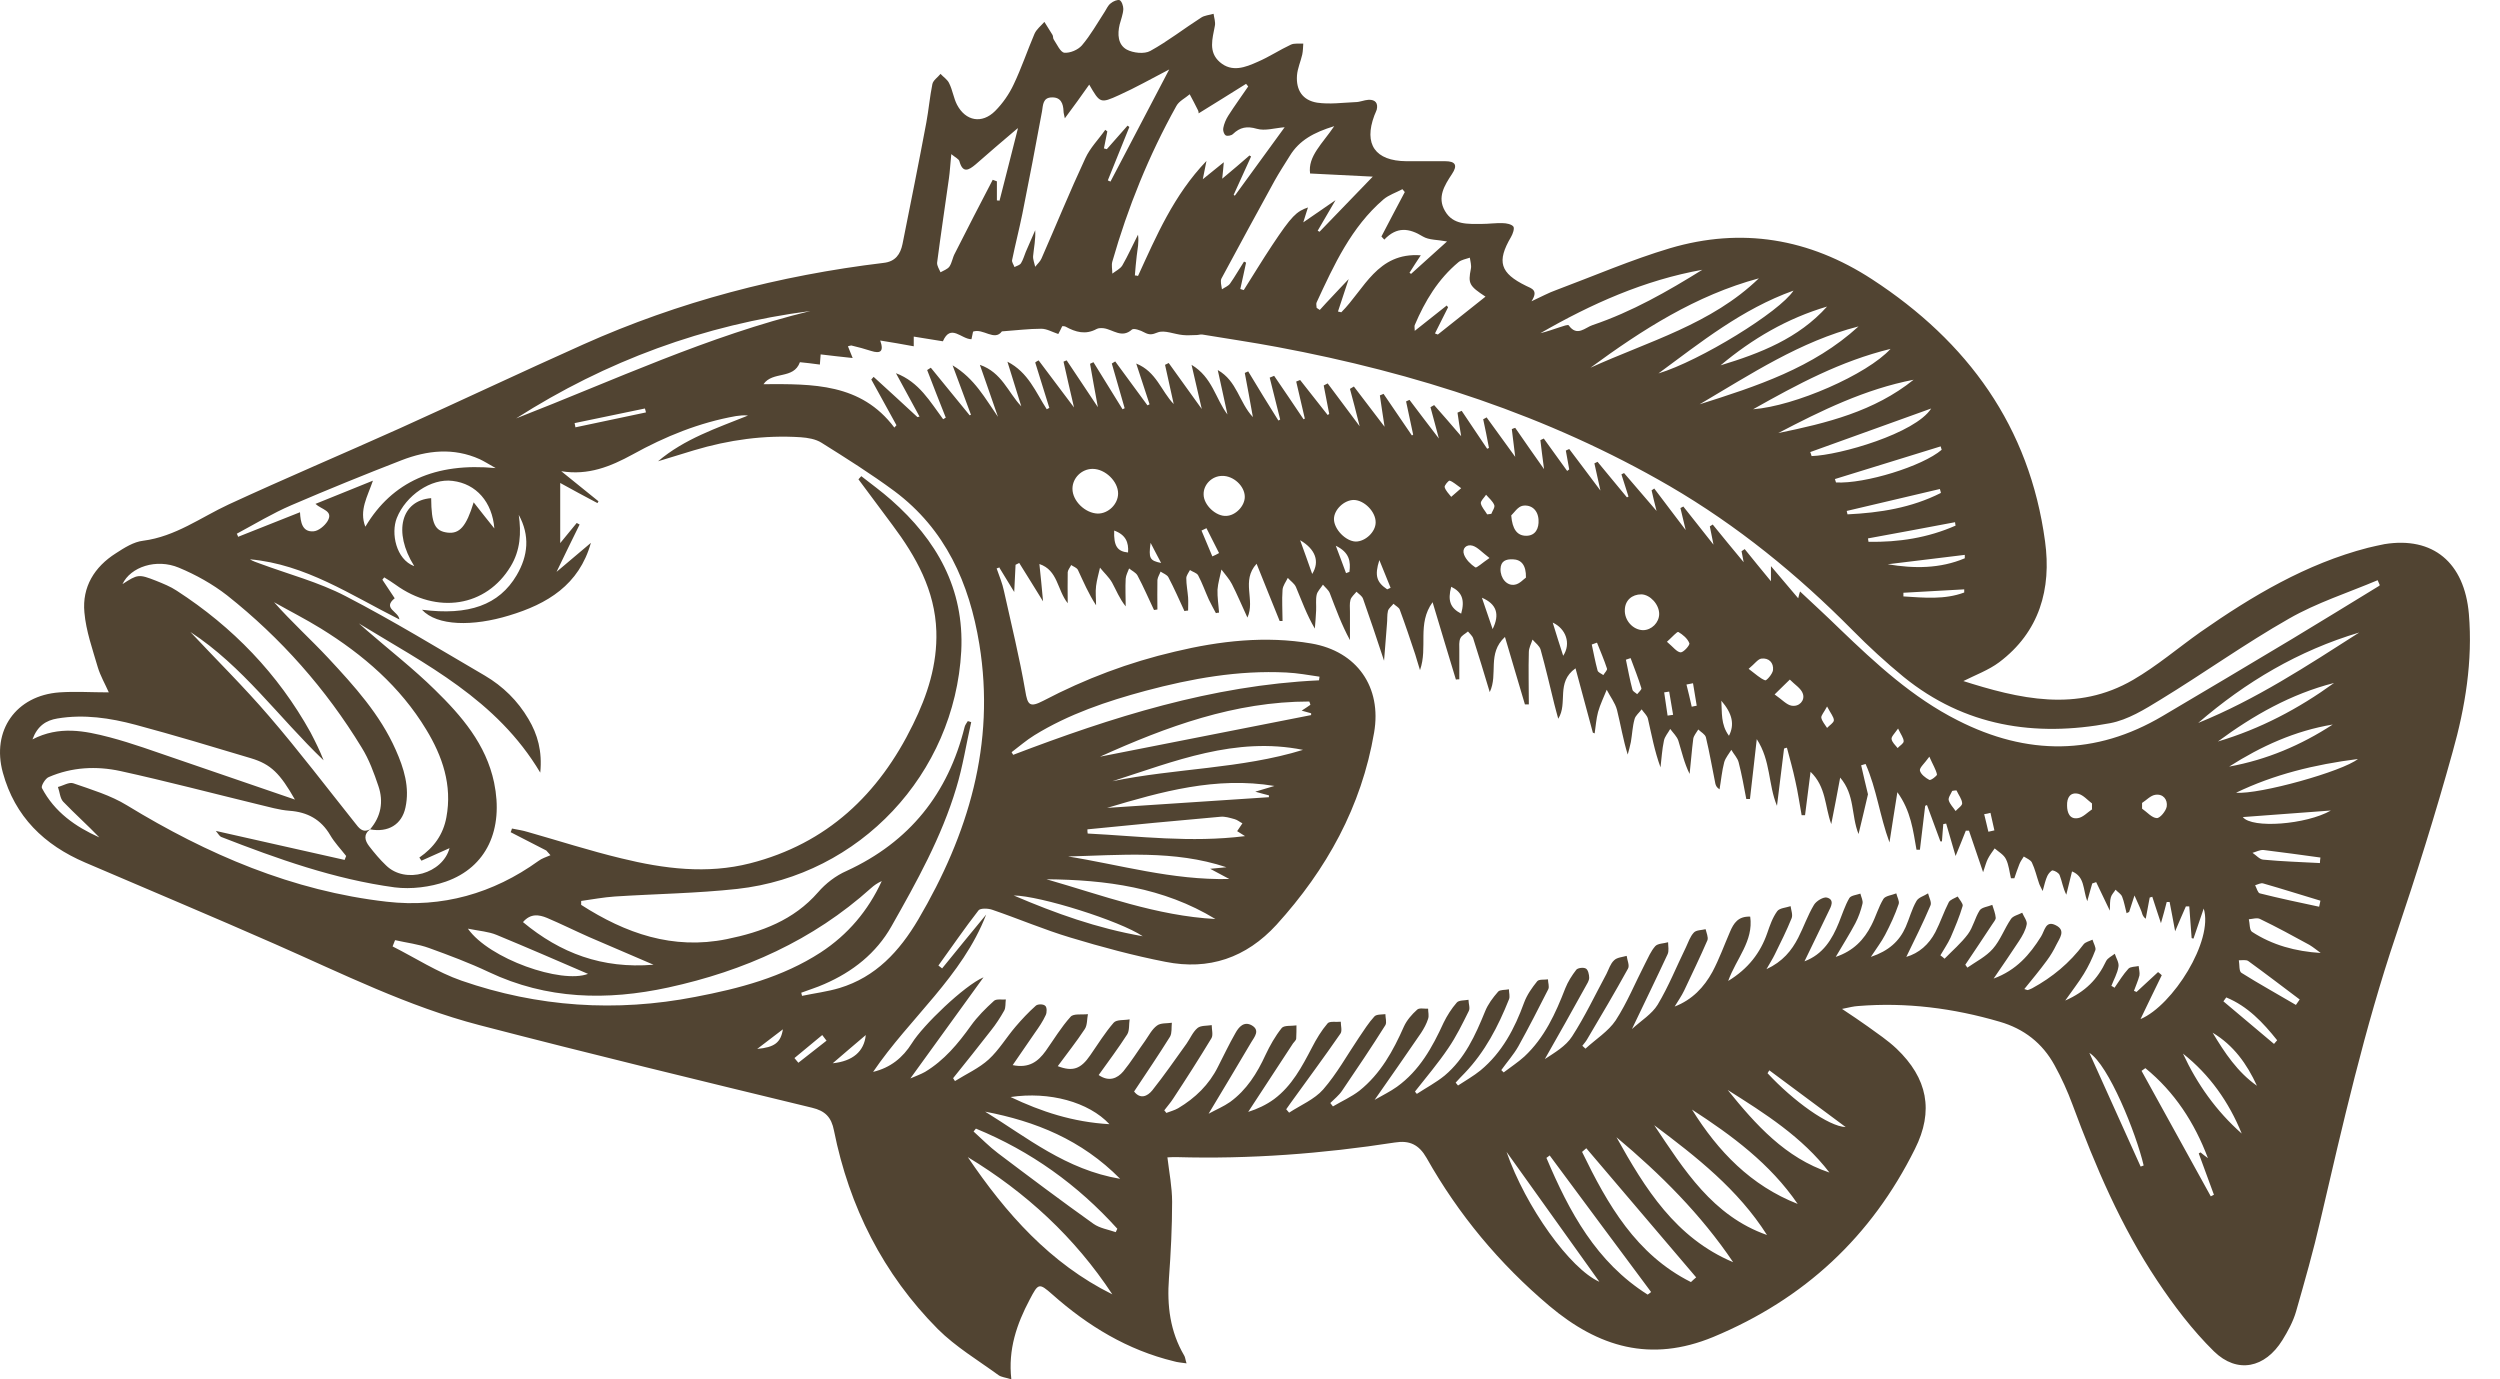 <svg width="58" height="32" viewBox="0 0 58 32" fill="none" xmlns="http://www.w3.org/2000/svg">
<path d="M45.497 15.784C46.86 16.221 48.187 16.53 49.489 15.772C50.043 15.45 50.53 15.032 51.053 14.662C52.252 13.825 53.505 13.079 54.935 12.709C55.063 12.679 55.191 12.649 55.319 12.624C56.444 12.442 57.175 13.049 57.278 14.243C57.37 15.335 57.193 16.409 56.901 17.445C56.505 18.877 56.061 20.29 55.587 21.697C54.856 23.862 54.351 26.087 53.834 28.307C53.67 29.022 53.469 29.726 53.268 30.429C53.201 30.66 53.079 30.884 52.952 31.09C52.55 31.739 51.905 31.879 51.363 31.351C50.864 30.86 50.432 30.29 50.049 29.714C49.203 28.446 48.613 27.058 48.084 25.632C47.968 25.317 47.828 25.008 47.664 24.711C47.384 24.201 46.958 23.868 46.392 23.704C45.315 23.389 44.226 23.249 43.106 23.34C43.008 23.346 42.911 23.37 42.735 23.407C42.978 23.57 43.155 23.686 43.331 23.813C43.556 23.977 43.794 24.134 44 24.329C44.718 25.014 44.871 25.772 44.426 26.657C43.416 28.689 41.864 30.138 39.747 31.018C38.293 31.618 37.082 31.254 35.944 30.296C34.788 29.32 33.838 28.179 33.096 26.863C32.919 26.554 32.7 26.451 32.36 26.506C30.68 26.766 28.994 26.894 27.297 26.845C27.23 26.845 27.169 26.845 27.084 26.851C27.126 27.203 27.193 27.543 27.193 27.882C27.193 28.471 27.163 29.065 27.12 29.653C27.072 30.29 27.145 30.89 27.473 31.448C27.497 31.485 27.497 31.533 27.528 31.63C27.4 31.612 27.315 31.606 27.236 31.582C26.159 31.321 25.24 30.763 24.419 30.035C24.102 29.756 24.09 29.768 23.889 30.15C23.591 30.714 23.384 31.303 23.463 32C23.329 31.957 23.232 31.951 23.165 31.903C22.69 31.557 22.173 31.248 21.759 30.836C20.488 29.556 19.703 27.997 19.349 26.233C19.289 25.917 19.143 25.772 18.838 25.699C16.264 25.075 13.684 24.45 11.122 23.783C9.467 23.352 7.94 22.588 6.382 21.903C4.922 21.26 3.443 20.641 1.976 20.011C1.027 19.604 0.346 18.949 0.066 17.925C-0.202 16.948 0.37 16.136 1.38 16.063C1.751 16.038 2.123 16.063 2.524 16.063C2.439 15.869 2.329 15.681 2.269 15.481C2.147 15.062 1.995 14.638 1.958 14.207C1.903 13.619 2.189 13.152 2.688 12.836C2.883 12.709 3.102 12.57 3.321 12.545C4.07 12.448 4.654 12.006 5.305 11.703C6.619 11.096 7.952 10.532 9.273 9.938C10.697 9.295 12.108 8.628 13.532 7.991C15.753 6.997 18.084 6.39 20.5 6.099C20.773 6.069 20.889 5.899 20.938 5.662C21.126 4.722 21.315 3.782 21.491 2.842C21.546 2.545 21.571 2.248 21.631 1.951C21.65 1.86 21.759 1.793 21.82 1.714C21.887 1.787 21.984 1.848 22.021 1.933C22.1 2.09 22.124 2.278 22.203 2.43C22.404 2.812 22.782 2.879 23.086 2.576C23.262 2.4 23.414 2.181 23.518 1.957C23.7 1.575 23.834 1.175 23.999 0.787C24.047 0.677 24.151 0.599 24.23 0.508C24.291 0.611 24.358 0.708 24.419 0.811C24.437 0.841 24.424 0.89 24.449 0.92C24.522 1.029 24.601 1.211 24.692 1.223C24.826 1.235 25.009 1.157 25.1 1.053C25.301 0.817 25.453 0.544 25.623 0.283C25.672 0.21 25.702 0.126 25.769 0.077C25.824 0.029 25.928 -0.014 25.976 0.004C26.025 0.029 26.061 0.138 26.061 0.21C26.055 0.332 26.007 0.447 25.976 0.568C25.922 0.793 25.934 1.035 26.14 1.15C26.287 1.229 26.548 1.26 26.688 1.181C27.096 0.956 27.467 0.665 27.863 0.411C27.942 0.356 28.057 0.35 28.155 0.32C28.167 0.411 28.203 0.514 28.185 0.599C28.13 0.896 28.027 1.205 28.301 1.442C28.581 1.684 28.891 1.563 29.177 1.435C29.445 1.32 29.688 1.157 29.95 1.035C30.029 0.999 30.139 1.017 30.236 1.011C30.23 1.096 30.23 1.181 30.212 1.266C30.175 1.429 30.102 1.587 30.09 1.751C30.066 2.09 30.218 2.327 30.558 2.382C30.85 2.424 31.149 2.382 31.447 2.369C31.55 2.369 31.648 2.321 31.751 2.315C31.909 2.309 31.976 2.394 31.94 2.545C31.927 2.588 31.903 2.63 31.885 2.679C31.635 3.346 31.903 3.734 32.627 3.74C32.932 3.74 33.23 3.74 33.528 3.74C33.771 3.74 33.82 3.837 33.686 4.037C33.51 4.304 33.339 4.577 33.522 4.892C33.711 5.226 34.057 5.195 34.38 5.195C34.538 5.195 34.702 5.171 34.861 5.177C34.946 5.177 35.067 5.201 35.11 5.256C35.141 5.299 35.098 5.426 35.055 5.499C34.721 6.069 34.8 6.336 35.408 6.633C35.53 6.693 35.7 6.73 35.53 6.99C35.767 6.881 35.931 6.79 36.102 6.73C36.978 6.402 37.848 6.026 38.743 5.759C40.404 5.268 41.974 5.529 43.434 6.481C45.656 7.93 47.086 9.901 47.445 12.558C47.597 13.661 47.317 14.662 46.38 15.365C46.136 15.547 45.838 15.656 45.522 15.814L45.497 15.784ZM8.585 19.241C8.427 19.362 8.463 19.501 8.567 19.635C8.688 19.792 8.816 19.944 8.956 20.077C9.406 20.52 10.271 20.265 10.429 19.677C10.228 19.768 10.003 19.865 9.778 19.968L9.729 19.895C10.064 19.665 10.283 19.362 10.356 18.962C10.496 18.216 10.264 17.543 9.887 16.924C9.285 15.929 8.427 15.19 7.447 14.583C7.094 14.365 6.723 14.177 6.358 13.971C6.765 14.431 7.21 14.832 7.617 15.268C8.22 15.917 8.816 16.572 9.181 17.397C9.37 17.822 9.51 18.264 9.406 18.737C9.321 19.131 9.005 19.319 8.585 19.241C8.841 18.943 8.901 18.598 8.78 18.24C8.676 17.931 8.561 17.615 8.39 17.342C7.563 15.984 6.516 14.801 5.269 13.813C4.934 13.552 4.544 13.334 4.149 13.17C3.626 12.952 3.029 13.152 2.841 13.552C3.194 13.322 3.218 13.316 3.619 13.473C3.784 13.54 3.954 13.607 4.1 13.704C5.402 14.547 6.449 15.632 7.204 16.991C7.264 17.1 7.313 17.209 7.368 17.318C7.417 17.421 7.465 17.53 7.508 17.64C6.467 16.645 5.634 15.456 4.417 14.662C5.031 15.317 5.664 15.941 6.242 16.615C6.936 17.421 7.575 18.264 8.238 19.095C8.323 19.204 8.408 19.331 8.579 19.241H8.585ZM23.171 13.17C23.171 13.17 23.134 13.182 23.122 13.188C23.183 13.364 23.256 13.534 23.293 13.716C23.463 14.486 23.652 15.25 23.786 16.026C23.84 16.36 23.889 16.421 24.206 16.257C25.179 15.747 26.195 15.365 27.26 15.117C28.301 14.868 29.36 14.747 30.424 14.929C31.483 15.111 32.061 15.941 31.879 16.997C31.587 18.713 30.777 20.174 29.615 21.454C28.909 22.224 28.045 22.515 27.041 22.315C26.299 22.17 25.556 21.97 24.832 21.751C24.224 21.569 23.627 21.314 23.025 21.108C22.928 21.072 22.745 21.066 22.702 21.12C22.38 21.533 22.082 21.97 21.771 22.4C21.802 22.424 21.826 22.442 21.857 22.467C22.197 22.048 22.538 21.63 22.879 21.218C22.325 22.655 21.108 23.613 20.256 24.868C20.658 24.771 20.944 24.541 21.157 24.201C21.406 23.795 22.368 22.867 22.818 22.673C22.264 23.437 21.711 24.207 21.12 25.02C21.26 24.959 21.364 24.923 21.461 24.868C21.905 24.601 22.228 24.213 22.526 23.795C22.678 23.583 22.867 23.395 23.061 23.219C23.116 23.17 23.244 23.195 23.335 23.188C23.323 23.273 23.335 23.376 23.299 23.443C23.207 23.607 23.104 23.765 22.988 23.91C22.702 24.28 22.404 24.65 22.112 25.014C22.124 25.038 22.143 25.056 22.155 25.081C22.416 24.917 22.715 24.783 22.94 24.577C23.177 24.359 23.348 24.068 23.561 23.819C23.706 23.649 23.859 23.486 24.029 23.334C24.072 23.291 24.206 23.291 24.248 23.334C24.291 23.364 24.291 23.492 24.26 23.552C24.193 23.698 24.102 23.831 24.011 23.959C23.846 24.201 23.676 24.444 23.494 24.711C23.877 24.789 24.084 24.626 24.26 24.383C24.449 24.116 24.619 23.831 24.838 23.589C24.905 23.51 25.1 23.546 25.24 23.528C25.216 23.643 25.228 23.783 25.167 23.874C24.972 24.171 24.753 24.444 24.54 24.735C24.887 24.868 25.076 24.802 25.295 24.48C25.471 24.226 25.636 23.959 25.836 23.728C25.903 23.649 26.08 23.674 26.207 23.649C26.189 23.765 26.207 23.904 26.153 23.995C25.946 24.316 25.715 24.626 25.489 24.941C25.727 25.105 25.922 25.02 26.061 24.856C26.244 24.632 26.396 24.383 26.567 24.147C26.652 24.025 26.725 23.88 26.84 23.795C26.925 23.728 27.072 23.746 27.187 23.728C27.175 23.837 27.193 23.965 27.145 24.05C26.877 24.48 26.597 24.892 26.311 25.323C26.457 25.511 26.621 25.432 26.731 25.299C27.011 24.947 27.266 24.577 27.528 24.213C27.613 24.092 27.674 23.94 27.784 23.849C27.857 23.789 27.997 23.801 28.112 23.783C28.112 23.886 28.149 24.013 28.106 24.086C27.82 24.559 27.522 25.026 27.218 25.487C27.157 25.584 27.078 25.669 27.011 25.76C27.029 25.778 27.041 25.796 27.059 25.82C27.151 25.784 27.248 25.76 27.333 25.711C27.729 25.475 28.051 25.165 28.258 24.747C28.392 24.486 28.514 24.226 28.66 23.971C28.739 23.825 28.861 23.686 29.043 23.789C29.238 23.904 29.104 24.056 29.031 24.177C28.709 24.723 28.386 25.262 28.039 25.839C28.216 25.742 28.392 25.669 28.538 25.566C28.922 25.287 29.165 24.899 29.36 24.474C29.463 24.256 29.585 24.038 29.737 23.849C29.792 23.783 29.962 23.807 30.078 23.789C30.078 23.892 30.078 23.995 30.072 24.092C30.072 24.134 30.023 24.171 29.998 24.207C29.652 24.735 29.305 25.262 28.958 25.796C29.171 25.729 29.378 25.632 29.56 25.499C29.974 25.19 30.205 24.747 30.437 24.304C30.54 24.104 30.656 23.91 30.802 23.74C30.85 23.686 31.003 23.716 31.106 23.704C31.106 23.795 31.142 23.916 31.1 23.977C30.723 24.523 30.327 25.056 29.938 25.596C29.907 25.645 29.871 25.687 29.84 25.735C29.865 25.76 29.883 25.79 29.907 25.814C30.175 25.639 30.497 25.505 30.698 25.275C31.015 24.911 31.252 24.48 31.526 24.074C31.642 23.904 31.751 23.728 31.885 23.583C31.934 23.528 32.055 23.54 32.141 23.528C32.141 23.613 32.177 23.722 32.141 23.783C31.818 24.298 31.477 24.802 31.136 25.305C31.063 25.414 30.954 25.499 30.863 25.59C30.881 25.614 30.905 25.645 30.924 25.669C31.13 25.547 31.349 25.451 31.538 25.305C32.031 24.911 32.323 24.377 32.572 23.813C32.639 23.668 32.755 23.534 32.877 23.425C32.925 23.376 33.041 23.407 33.132 23.401C33.132 23.48 33.157 23.564 33.132 23.637C33.096 23.752 33.035 23.862 32.968 23.965C32.621 24.474 32.268 24.977 31.891 25.517C32.08 25.408 32.256 25.323 32.408 25.214C32.932 24.838 33.23 24.298 33.491 23.728C33.571 23.564 33.674 23.401 33.796 23.261C33.844 23.201 33.978 23.213 34.069 23.195C34.069 23.285 34.112 23.389 34.076 23.455C33.929 23.752 33.783 24.05 33.601 24.316C33.364 24.668 33.09 24.99 32.828 25.323C32.84 25.341 32.852 25.36 32.871 25.378C33.084 25.238 33.315 25.117 33.516 24.953C33.984 24.559 34.228 24.019 34.453 23.467C34.52 23.298 34.635 23.146 34.757 23.006C34.8 22.958 34.921 22.97 35.007 22.952C35.007 23.031 35.037 23.122 35.007 23.188C34.757 23.813 34.453 24.401 33.984 24.892C33.911 24.965 33.838 25.044 33.771 25.117L33.826 25.184C34.002 25.068 34.185 24.965 34.349 24.832C34.848 24.419 35.141 23.862 35.359 23.261C35.426 23.079 35.542 22.916 35.664 22.764C35.706 22.715 35.828 22.734 35.913 22.721C35.913 22.8 35.95 22.891 35.919 22.952C35.694 23.395 35.469 23.837 35.226 24.274C35.116 24.468 34.964 24.638 34.83 24.826C34.848 24.844 34.867 24.862 34.885 24.88C35.043 24.759 35.22 24.644 35.366 24.511C35.834 24.074 36.09 23.51 36.315 22.928C36.376 22.776 36.467 22.631 36.571 22.497C36.607 22.455 36.741 22.436 36.796 22.473C36.844 22.503 36.869 22.612 36.869 22.685C36.869 22.752 36.82 22.825 36.783 22.891C36.473 23.455 36.157 24.013 35.84 24.571C36.059 24.426 36.327 24.274 36.473 24.044C36.771 23.583 37.009 23.079 37.27 22.594C37.325 22.485 37.361 22.358 37.447 22.279C37.514 22.212 37.635 22.206 37.739 22.176C37.751 22.279 37.812 22.4 37.769 22.473C37.465 23.025 37.149 23.558 36.826 24.104C36.796 24.159 36.753 24.207 36.71 24.262C36.735 24.286 36.759 24.304 36.783 24.329C37.021 24.11 37.313 23.928 37.483 23.674C37.751 23.261 37.94 22.794 38.165 22.358C38.238 22.218 38.299 22.067 38.402 21.951C38.463 21.885 38.597 21.891 38.7 21.86C38.7 21.951 38.725 22.061 38.688 22.139C38.426 22.703 38.153 23.261 37.861 23.874C38.08 23.674 38.323 23.528 38.457 23.31C38.712 22.885 38.895 22.424 39.114 21.976C39.169 21.86 39.211 21.727 39.297 21.636C39.351 21.575 39.479 21.581 39.57 21.557C39.589 21.642 39.637 21.745 39.613 21.812C39.443 22.206 39.254 22.594 39.072 22.982C39.011 23.11 38.925 23.231 38.852 23.352C39.26 23.195 39.534 22.903 39.729 22.546C39.887 22.248 40.002 21.927 40.136 21.618C40.221 21.418 40.325 21.254 40.605 21.266C40.684 21.836 40.282 22.236 40.094 22.758C40.562 22.473 40.842 22.103 41 21.648C41.061 21.472 41.122 21.29 41.232 21.139C41.286 21.066 41.432 21.06 41.542 21.023C41.554 21.114 41.597 21.224 41.566 21.302C41.451 21.587 41.311 21.866 41.177 22.139C41.128 22.242 41.067 22.333 40.982 22.485C41.359 22.309 41.566 22.054 41.718 21.757C41.846 21.509 41.938 21.236 42.084 20.993C42.138 20.902 42.303 20.805 42.382 20.823C42.57 20.872 42.479 21.036 42.424 21.145C42.242 21.527 42.053 21.909 41.864 22.303C42.297 22.139 42.504 21.794 42.662 21.405C42.741 21.212 42.802 21.011 42.905 20.835C42.942 20.775 43.069 20.763 43.161 20.732C43.179 20.811 43.228 20.896 43.209 20.969C43.173 21.12 43.118 21.278 43.045 21.418C42.911 21.672 42.759 21.909 42.589 22.2C43.002 22.061 43.246 21.8 43.416 21.466C43.52 21.266 43.581 21.042 43.696 20.854C43.745 20.781 43.891 20.769 43.994 20.726C44.013 20.811 44.073 20.908 44.049 20.975C43.964 21.224 43.854 21.46 43.733 21.691C43.648 21.854 43.538 21.994 43.404 22.2C43.818 22.061 44.067 21.836 44.213 21.503C44.299 21.308 44.353 21.09 44.463 20.902C44.512 20.817 44.639 20.787 44.731 20.726C44.755 20.823 44.822 20.939 44.785 21.011C44.615 21.412 44.42 21.8 44.226 22.2C44.518 22.115 44.749 21.915 44.901 21.624C45.017 21.399 45.096 21.157 45.211 20.933C45.242 20.872 45.345 20.841 45.418 20.799C45.461 20.872 45.546 20.963 45.534 21.017C45.461 21.266 45.357 21.509 45.254 21.751C45.187 21.897 45.096 22.024 45.017 22.164C45.047 22.188 45.084 22.212 45.114 22.242C45.297 22.054 45.503 21.878 45.656 21.672C45.777 21.509 45.82 21.29 45.929 21.12C45.978 21.048 46.118 21.036 46.221 20.993C46.252 21.096 46.294 21.193 46.301 21.296C46.301 21.339 46.252 21.393 46.221 21.442C46.015 21.757 45.802 22.073 45.595 22.382C45.613 22.406 45.625 22.424 45.643 22.449C45.844 22.309 46.075 22.194 46.234 22.012C46.41 21.812 46.501 21.545 46.654 21.321C46.702 21.248 46.824 21.224 46.915 21.175C46.952 21.266 47.037 21.369 47.019 21.448C46.994 21.581 46.921 21.709 46.842 21.83C46.66 22.109 46.471 22.382 46.252 22.703C46.781 22.509 47.092 22.145 47.353 21.727C47.438 21.593 47.457 21.345 47.694 21.466C47.938 21.587 47.779 21.769 47.706 21.921C47.645 22.048 47.572 22.17 47.487 22.285C47.323 22.509 47.146 22.721 46.964 22.946C47.007 22.958 47.025 22.97 47.043 22.97C47.08 22.958 47.11 22.946 47.146 22.928C47.615 22.673 48.017 22.339 48.339 21.909C48.382 21.854 48.473 21.836 48.546 21.8C48.57 21.885 48.631 21.982 48.613 22.042C48.54 22.236 48.449 22.424 48.345 22.594C48.224 22.794 48.078 22.976 47.913 23.213C48.382 23.006 48.662 22.721 48.862 22.297C48.899 22.224 48.996 22.182 49.063 22.127C49.094 22.23 49.167 22.333 49.148 22.43C49.124 22.582 49.039 22.728 48.984 22.873C49.008 22.885 49.033 22.897 49.057 22.916C49.161 22.764 49.258 22.606 49.38 22.473C49.428 22.424 49.538 22.43 49.617 22.412C49.623 22.485 49.647 22.564 49.635 22.631C49.605 22.752 49.55 22.867 49.508 22.988L49.568 23.013C49.733 22.861 49.903 22.703 50.067 22.552C50.098 22.576 50.128 22.6 50.153 22.625C49.988 22.964 49.824 23.298 49.66 23.643C50.408 23.328 51.357 21.824 51.126 21.078C51.041 21.333 50.962 21.557 50.889 21.775C50.877 21.775 50.858 21.769 50.846 21.763C50.828 21.521 50.81 21.272 50.791 21.029C50.767 21.029 50.743 21.029 50.712 21.029C50.633 21.212 50.554 21.387 50.463 21.606C50.414 21.345 50.378 21.139 50.335 20.926C50.311 20.926 50.292 20.926 50.268 20.926C50.225 21.09 50.183 21.254 50.134 21.418C50.061 21.205 50 21.005 49.933 20.805C49.915 20.811 49.891 20.817 49.873 20.823C49.842 20.987 49.812 21.151 49.781 21.315C49.702 21.254 49.702 21.199 49.684 21.151C49.635 21.023 49.574 20.902 49.52 20.775C49.477 20.902 49.441 21.023 49.398 21.151C49.398 21.163 49.374 21.163 49.337 21.187C49.301 21.054 49.282 20.926 49.234 20.805C49.209 20.738 49.13 20.696 49.081 20.641C49.045 20.702 48.99 20.751 48.972 20.817C48.948 20.896 48.954 20.981 48.948 21.127C48.82 20.86 48.729 20.666 48.631 20.465C48.601 20.478 48.57 20.484 48.54 20.496C48.503 20.617 48.473 20.738 48.424 20.908C48.321 20.629 48.37 20.338 48.071 20.217C48.023 20.411 47.98 20.587 47.938 20.757C47.858 20.599 47.84 20.447 47.785 20.308C47.767 20.253 47.682 20.205 47.621 20.193C47.591 20.193 47.524 20.265 47.499 20.32C47.457 20.411 47.432 20.514 47.39 20.672C47.341 20.569 47.317 20.532 47.305 20.49C47.25 20.332 47.213 20.162 47.14 20.011C47.11 19.95 47.019 19.914 46.952 19.871C46.915 19.932 46.873 19.986 46.848 20.053C46.806 20.156 46.769 20.271 46.733 20.375C46.708 20.375 46.678 20.375 46.654 20.375C46.617 20.223 46.605 20.065 46.538 19.932C46.489 19.829 46.367 19.762 46.276 19.683C46.221 19.762 46.161 19.841 46.118 19.926C46.081 19.999 46.057 20.09 46.008 20.235C45.881 19.865 45.783 19.568 45.68 19.271C45.656 19.271 45.631 19.271 45.607 19.271C45.534 19.453 45.461 19.641 45.37 19.859C45.291 19.58 45.217 19.344 45.151 19.107C45.126 19.107 45.108 19.119 45.084 19.119C45.071 19.253 45.065 19.386 45.053 19.52H45.017C44.913 19.241 44.81 18.956 44.706 18.677C44.694 18.683 44.676 18.689 44.664 18.695C44.621 19.034 44.585 19.374 44.542 19.714C44.518 19.714 44.487 19.714 44.463 19.714C44.384 19.271 44.335 18.816 44.019 18.379C43.952 18.81 43.891 19.174 43.836 19.544C43.611 18.937 43.538 18.301 43.282 17.724C43.246 17.737 43.215 17.743 43.179 17.755C43.234 17.985 43.282 18.216 43.337 18.428C43.27 18.713 43.203 19.004 43.118 19.35C42.942 18.907 43.039 18.446 42.692 18.04C42.619 18.434 42.558 18.755 42.485 19.119C42.333 18.701 42.37 18.258 42.005 17.906C41.956 18.276 41.919 18.598 41.877 18.913C41.852 18.913 41.822 18.913 41.798 18.913C41.749 18.646 41.712 18.379 41.652 18.119C41.597 17.858 41.524 17.603 41.457 17.348C41.432 17.348 41.408 17.361 41.39 17.367C41.335 17.809 41.28 18.252 41.226 18.695C41.019 18.198 41.086 17.652 40.757 17.148C40.702 17.658 40.648 18.094 40.599 18.537C40.568 18.537 40.544 18.537 40.514 18.537C40.459 18.252 40.41 17.967 40.337 17.688C40.313 17.585 40.221 17.494 40.167 17.397C40.112 17.488 40.033 17.579 40.002 17.682C39.948 17.888 39.929 18.107 39.893 18.313C39.82 18.264 39.808 18.222 39.796 18.179C39.723 17.822 39.662 17.458 39.577 17.106C39.558 17.033 39.461 16.985 39.4 16.924C39.358 16.997 39.297 17.063 39.284 17.136C39.248 17.409 39.23 17.682 39.199 17.955C39.072 17.7 39.017 17.439 38.938 17.185C38.907 17.088 38.816 17.003 38.749 16.912C38.7 17.003 38.621 17.088 38.603 17.185C38.56 17.385 38.548 17.597 38.524 17.803C38.384 17.421 38.317 17.045 38.232 16.675C38.214 16.596 38.134 16.53 38.086 16.457C38.031 16.536 37.94 16.602 37.921 16.687C37.873 16.857 37.867 17.039 37.836 17.215C37.818 17.312 37.788 17.409 37.763 17.506C37.654 17.154 37.599 16.809 37.514 16.469C37.471 16.305 37.355 16.16 37.276 16.002C37.209 16.172 37.124 16.342 37.075 16.518C37.033 16.675 37.021 16.845 36.996 17.015L36.954 16.997C36.826 16.524 36.698 16.045 36.552 15.505C36.09 15.832 36.382 16.311 36.151 16.675C36.114 16.536 36.084 16.433 36.059 16.33C35.956 15.911 35.858 15.487 35.743 15.074C35.718 14.983 35.621 14.917 35.554 14.838C35.524 14.935 35.469 15.032 35.469 15.129C35.457 15.529 35.469 15.935 35.469 16.342H35.378C35.226 15.838 35.08 15.329 34.915 14.777C34.495 15.165 34.763 15.638 34.562 16.057C34.428 15.614 34.307 15.208 34.179 14.813C34.161 14.753 34.1 14.704 34.057 14.65C33.996 14.704 33.911 14.741 33.881 14.807C33.844 14.886 33.856 14.989 33.856 15.086C33.856 15.311 33.856 15.535 33.856 15.76C33.832 15.76 33.802 15.76 33.777 15.766C33.601 15.184 33.425 14.607 33.236 13.971C32.871 14.474 33.132 15.014 32.944 15.547C32.889 15.377 32.865 15.28 32.834 15.184C32.719 14.838 32.603 14.492 32.475 14.146C32.457 14.092 32.378 14.056 32.329 14.007C32.286 14.062 32.22 14.11 32.201 14.171C32.177 14.268 32.189 14.377 32.177 14.48C32.159 14.741 32.134 15.002 32.11 15.329C31.934 14.795 31.782 14.341 31.623 13.892C31.599 13.825 31.526 13.783 31.471 13.728C31.422 13.789 31.349 13.849 31.331 13.916C31.307 14.001 31.319 14.104 31.319 14.195C31.319 14.413 31.319 14.632 31.319 14.85C31.124 14.492 30.99 14.122 30.85 13.758C30.82 13.686 30.747 13.631 30.692 13.564C30.643 13.643 30.564 13.716 30.546 13.801C30.522 13.916 30.54 14.043 30.534 14.165C30.528 14.304 30.516 14.444 30.504 14.583C30.315 14.262 30.199 13.934 30.066 13.619C30.029 13.534 29.938 13.479 29.877 13.407C29.834 13.498 29.761 13.588 29.755 13.686C29.737 13.928 29.755 14.165 29.755 14.407H29.688C29.518 13.983 29.341 13.552 29.153 13.079C28.788 13.479 29.128 13.916 28.94 14.328C28.806 14.037 28.702 13.789 28.581 13.552C28.52 13.431 28.422 13.328 28.337 13.213C28.307 13.37 28.258 13.522 28.246 13.68C28.24 13.855 28.27 14.031 28.282 14.213C28.258 14.213 28.234 14.219 28.209 14.225C28.155 14.122 28.094 14.013 28.045 13.91C27.96 13.722 27.893 13.528 27.796 13.346C27.765 13.291 27.668 13.267 27.607 13.225C27.577 13.285 27.522 13.352 27.522 13.413C27.522 13.564 27.552 13.71 27.564 13.861C27.571 13.964 27.564 14.062 27.564 14.165C27.534 14.165 27.51 14.171 27.479 14.177C27.358 13.916 27.242 13.649 27.108 13.395C27.078 13.334 26.986 13.303 26.925 13.261C26.901 13.328 26.859 13.388 26.852 13.455C26.846 13.686 26.852 13.91 26.852 14.14C26.828 14.14 26.798 14.152 26.773 14.152C26.646 13.886 26.53 13.613 26.39 13.352C26.354 13.285 26.262 13.243 26.195 13.188C26.165 13.267 26.122 13.346 26.116 13.425C26.104 13.637 26.116 13.855 26.116 14.068C25.97 13.886 25.897 13.692 25.8 13.516C25.727 13.388 25.611 13.285 25.52 13.17C25.489 13.31 25.447 13.449 25.429 13.595C25.41 13.74 25.429 13.892 25.429 14.043C25.252 13.771 25.137 13.498 25.009 13.225C24.984 13.17 24.905 13.146 24.851 13.109C24.826 13.164 24.777 13.219 24.771 13.273C24.765 13.492 24.771 13.716 24.771 13.995C24.522 13.68 24.546 13.231 24.114 13.085C24.145 13.37 24.169 13.631 24.199 13.952C23.999 13.625 23.822 13.346 23.646 13.061C23.615 13.073 23.591 13.091 23.561 13.103C23.554 13.285 23.542 13.473 23.53 13.734C23.384 13.498 23.287 13.334 23.189 13.176V13.164L23.171 13.17ZM8.317 14.456C8.384 14.516 8.451 14.571 8.518 14.632C9.041 15.086 9.595 15.517 10.088 16.002C10.709 16.609 11.275 17.264 11.463 18.155C11.688 19.241 11.293 20.12 10.344 20.453C9.978 20.581 9.54 20.635 9.157 20.587C7.763 20.399 6.437 19.926 5.129 19.416C5.092 19.398 5.068 19.35 5.007 19.277C6.035 19.507 7.015 19.732 7.995 19.95C8.007 19.92 8.019 19.889 8.031 19.859C7.903 19.695 7.763 19.55 7.66 19.374C7.447 19.01 7.131 18.84 6.717 18.81C6.473 18.792 6.236 18.719 5.999 18.664C4.928 18.404 3.869 18.125 2.792 17.888C2.232 17.767 1.666 17.797 1.131 18.028C1.052 18.058 0.948 18.234 0.972 18.282C1.265 18.84 1.751 19.18 2.305 19.428C2.031 19.143 1.739 18.883 1.465 18.598C1.392 18.519 1.386 18.373 1.344 18.258C1.465 18.228 1.605 18.137 1.703 18.173C2.123 18.319 2.567 18.452 2.944 18.683C4.812 19.823 6.79 20.672 8.974 20.92C10.252 21.066 11.439 20.732 12.492 19.974C12.571 19.914 12.674 19.883 12.771 19.841L12.674 19.732C12.4 19.592 12.12 19.447 11.847 19.307C11.859 19.277 11.871 19.253 11.877 19.222C11.999 19.247 12.127 19.265 12.242 19.301C12.966 19.507 13.684 19.738 14.415 19.914C15.4 20.156 16.404 20.284 17.402 20.029C19.185 19.574 20.39 18.428 21.181 16.809C21.516 16.13 21.747 15.42 21.723 14.644C21.692 13.698 21.254 12.915 20.706 12.182C20.445 11.83 20.177 11.472 19.916 11.12C19.94 11.096 19.958 11.072 19.982 11.047C20.214 11.229 20.457 11.405 20.676 11.599C21.729 12.527 22.374 13.655 22.301 15.105C22.149 17.955 19.946 20.308 17.104 20.623C16.161 20.726 15.206 20.738 14.262 20.799C14.001 20.817 13.739 20.866 13.483 20.902V20.993C14.512 21.654 15.607 22.042 16.861 21.788C17.664 21.624 18.412 21.351 18.978 20.702C19.155 20.496 19.392 20.314 19.642 20.205C21.102 19.532 21.997 18.41 22.38 16.863C22.392 16.815 22.429 16.772 22.453 16.73C22.477 16.736 22.502 16.742 22.532 16.754C22.416 17.264 22.337 17.785 22.185 18.282C21.844 19.422 21.266 20.459 20.682 21.49C20.329 22.115 19.782 22.546 19.124 22.831C18.948 22.91 18.765 22.964 18.589 23.031C18.595 23.055 18.601 23.079 18.607 23.104C18.899 23.043 19.197 23.006 19.477 22.922C20.317 22.667 20.865 22.073 21.303 21.333C22.465 19.356 23.098 17.264 22.721 14.947C22.489 13.528 21.936 12.279 20.749 11.393C20.207 10.993 19.63 10.629 19.058 10.271C18.924 10.186 18.741 10.156 18.577 10.144C17.731 10.089 16.909 10.205 16.1 10.447C15.82 10.532 15.546 10.617 15.266 10.702C15.881 10.18 16.63 9.932 17.354 9.641C17.256 9.628 17.165 9.641 17.074 9.653C16.222 9.804 15.431 10.126 14.676 10.544C14.165 10.823 13.648 11.035 13.021 10.932C13.307 11.163 13.599 11.399 13.885 11.63L13.861 11.672C13.563 11.514 13.271 11.357 12.997 11.205V12.6C13.124 12.442 13.252 12.291 13.38 12.133L13.447 12.169C13.277 12.515 13.106 12.861 12.912 13.267C13.21 13.018 13.459 12.806 13.709 12.594C13.435 13.57 12.698 14.013 11.81 14.28C10.976 14.535 10.143 14.528 9.79 14.146C10.873 14.286 11.579 14.037 11.986 13.346C12.254 12.891 12.297 12.424 12.035 11.945C12.096 12.364 12.072 12.77 11.847 13.14C11.281 14.08 10.137 14.262 9.175 13.564C9.09 13.504 9.005 13.449 8.914 13.395C8.901 13.413 8.883 13.431 8.871 13.449C8.968 13.595 9.066 13.74 9.157 13.88C8.865 14.116 9.248 14.183 9.266 14.371C8.141 13.807 7.088 13.091 5.798 12.976C5.871 13.024 5.95 13.043 6.023 13.073C6.692 13.322 7.392 13.504 8.019 13.831C9.12 14.401 10.179 15.05 11.25 15.675C11.67 15.923 12.011 16.257 12.26 16.681C12.473 17.039 12.583 17.427 12.534 17.925C11.524 16.227 9.869 15.408 8.323 14.462L8.317 14.456ZM55.209 13.57C55.191 13.534 55.179 13.498 55.161 13.461C54.473 13.752 53.749 13.983 53.104 14.353C52.081 14.935 51.126 15.62 50.122 16.233C49.757 16.457 49.367 16.7 48.954 16.778C47.213 17.106 45.577 16.851 44.165 15.705C43.751 15.365 43.355 15.002 42.978 14.62C41.7 13.328 40.307 12.194 38.737 11.278C35.907 9.635 32.84 8.652 29.64 8.052C29.061 7.943 28.477 7.858 27.893 7.761C27.851 7.755 27.802 7.773 27.759 7.773C27.656 7.773 27.546 7.785 27.443 7.773C27.242 7.755 27.017 7.651 26.859 7.712C26.725 7.767 26.664 7.773 26.548 7.712C26.463 7.664 26.305 7.609 26.262 7.645C26.025 7.858 25.824 7.645 25.605 7.615C25.55 7.609 25.483 7.609 25.441 7.633C25.185 7.773 24.954 7.706 24.723 7.579C24.698 7.567 24.668 7.567 24.644 7.567C24.613 7.633 24.583 7.694 24.552 7.749C24.406 7.7 24.285 7.627 24.157 7.627C23.871 7.627 23.579 7.664 23.244 7.688C23.074 7.924 22.806 7.609 22.575 7.694C22.562 7.749 22.55 7.809 22.538 7.87C22.301 7.87 22.057 7.5 21.875 7.918C21.656 7.882 21.437 7.846 21.199 7.809V8.034C20.938 7.985 20.688 7.943 20.421 7.9C20.518 8.173 20.408 8.203 20.214 8.143C20.061 8.094 19.909 8.052 19.751 8.015C19.727 8.015 19.703 8.027 19.672 8.034C19.703 8.112 19.733 8.179 19.782 8.306C19.508 8.276 19.276 8.252 19.039 8.222C19.033 8.3 19.027 8.367 19.021 8.458C18.845 8.434 18.692 8.416 18.558 8.403C18.412 8.81 17.926 8.604 17.713 8.913C18.857 8.907 19.976 8.889 20.749 9.92C20.767 9.901 20.779 9.883 20.798 9.865C20.603 9.513 20.408 9.155 20.214 8.804L20.268 8.743C20.609 9.052 20.944 9.362 21.285 9.677C21.303 9.677 21.315 9.665 21.333 9.665C21.157 9.337 20.98 9.016 20.786 8.658C21.327 8.864 21.577 9.319 21.881 9.726C21.899 9.713 21.924 9.701 21.942 9.689C21.796 9.319 21.65 8.955 21.51 8.585C21.54 8.567 21.564 8.549 21.595 8.531C21.893 8.901 22.197 9.265 22.496 9.635C22.508 9.635 22.52 9.622 22.526 9.622C22.392 9.259 22.258 8.895 22.1 8.476C22.617 8.786 22.855 9.246 23.153 9.671C23.019 9.277 22.879 8.889 22.733 8.464C23.244 8.64 23.384 9.101 23.694 9.428C23.591 9.095 23.487 8.755 23.372 8.391C23.859 8.64 24.029 9.101 24.285 9.495C24.303 9.483 24.327 9.471 24.345 9.465C24.236 9.113 24.126 8.761 24.017 8.41C24.041 8.391 24.066 8.373 24.096 8.361C24.358 8.707 24.613 9.046 24.917 9.453C24.826 9.058 24.747 8.725 24.674 8.391C24.698 8.379 24.723 8.367 24.747 8.361C24.972 8.701 25.203 9.04 25.471 9.447C25.398 9.058 25.343 8.749 25.289 8.44C25.313 8.428 25.337 8.416 25.368 8.403C25.593 8.767 25.818 9.131 26.043 9.495C26.061 9.489 26.074 9.477 26.092 9.471C25.994 9.125 25.891 8.779 25.794 8.434C25.818 8.416 25.849 8.403 25.873 8.385C26.122 8.725 26.372 9.064 26.621 9.404C26.64 9.398 26.652 9.386 26.67 9.38C26.573 9.077 26.469 8.773 26.36 8.434C26.828 8.622 26.938 9.071 27.23 9.374C27.163 9.071 27.096 8.767 27.029 8.464C27.059 8.452 27.084 8.434 27.114 8.422C27.364 8.767 27.613 9.113 27.881 9.489C27.802 9.143 27.729 8.834 27.644 8.464C28.13 8.755 28.197 9.246 28.477 9.616C28.404 9.289 28.337 8.961 28.252 8.585C28.702 8.84 28.745 9.331 29.067 9.677C29.001 9.301 28.94 8.974 28.879 8.652C28.903 8.64 28.934 8.628 28.958 8.616C29.189 8.998 29.42 9.38 29.658 9.756C29.67 9.75 29.688 9.744 29.7 9.732C29.621 9.41 29.536 9.083 29.457 8.761C29.494 8.749 29.524 8.731 29.56 8.719C29.785 9.052 30.017 9.386 30.242 9.726C30.254 9.726 30.26 9.713 30.272 9.713C30.205 9.428 30.139 9.137 30.072 8.852C30.102 8.84 30.132 8.828 30.163 8.816C30.376 9.089 30.589 9.356 30.802 9.628C30.814 9.622 30.826 9.61 30.838 9.604C30.796 9.38 30.753 9.162 30.71 8.943C30.741 8.925 30.771 8.913 30.802 8.895C31.033 9.204 31.264 9.513 31.544 9.889C31.459 9.55 31.392 9.289 31.319 9.022C31.349 9.004 31.38 8.986 31.41 8.967C31.642 9.271 31.873 9.574 32.122 9.901C32.08 9.641 32.049 9.41 32.013 9.174C32.043 9.162 32.068 9.149 32.098 9.137C32.317 9.459 32.536 9.78 32.755 10.101C32.767 10.101 32.779 10.089 32.785 10.083C32.731 9.829 32.676 9.568 32.621 9.313C32.646 9.301 32.676 9.289 32.7 9.277C32.913 9.556 33.12 9.835 33.382 10.174C33.303 9.883 33.248 9.665 33.187 9.447C33.218 9.428 33.242 9.416 33.272 9.398C33.473 9.628 33.674 9.853 33.899 10.12C33.863 9.907 33.838 9.744 33.814 9.574C33.844 9.562 33.875 9.544 33.911 9.531C34.106 9.823 34.301 10.114 34.502 10.411C34.514 10.405 34.526 10.399 34.544 10.393C34.502 10.168 34.459 9.95 34.41 9.726C34.435 9.713 34.465 9.701 34.489 9.683C34.696 9.968 34.909 10.259 35.153 10.599C35.122 10.344 35.098 10.15 35.074 9.956C35.098 9.944 35.128 9.932 35.153 9.926C35.359 10.229 35.572 10.526 35.822 10.884C35.785 10.617 35.761 10.411 35.737 10.211C35.761 10.198 35.792 10.186 35.816 10.174C35.998 10.423 36.181 10.678 36.358 10.926C36.376 10.914 36.388 10.902 36.406 10.89C36.382 10.744 36.351 10.599 36.327 10.453C36.351 10.441 36.376 10.429 36.406 10.417C36.631 10.72 36.863 11.017 37.13 11.381C37.075 11.126 37.033 10.938 36.99 10.75C37.015 10.738 37.039 10.726 37.063 10.714C37.288 10.987 37.52 11.266 37.745 11.539C37.757 11.533 37.769 11.527 37.781 11.521C37.727 11.351 37.672 11.175 37.617 11.005L37.678 10.975C37.915 11.248 38.147 11.521 38.432 11.854C38.378 11.642 38.347 11.508 38.317 11.375C38.335 11.363 38.359 11.351 38.378 11.333C38.609 11.636 38.834 11.939 39.108 12.297C39.059 12.085 39.023 11.933 38.986 11.787C39.011 11.775 39.029 11.763 39.053 11.751C39.278 12.03 39.497 12.315 39.753 12.636C39.717 12.46 39.692 12.339 39.668 12.212C39.692 12.2 39.71 12.182 39.735 12.169C39.96 12.448 40.191 12.727 40.453 13.043C40.428 12.921 40.416 12.855 40.404 12.788C40.428 12.77 40.453 12.758 40.477 12.739C40.672 12.982 40.867 13.219 41.086 13.485V13.134C41.323 13.413 41.512 13.637 41.718 13.88C41.737 13.807 41.749 13.752 41.761 13.722C42.071 14.013 42.382 14.298 42.686 14.595C43.52 15.396 44.372 16.184 45.418 16.712C47.025 17.53 48.613 17.536 50.177 16.609C51.181 16.014 52.185 15.42 53.183 14.82C53.858 14.413 54.528 14.001 55.203 13.588L55.209 13.57ZM28.617 4.516C28.617 4.516 28.636 4.534 28.648 4.54C29.031 4.013 29.414 3.485 29.804 2.952C29.573 2.97 29.347 3.043 29.159 2.988C28.927 2.921 28.769 2.952 28.605 3.109C28.569 3.146 28.471 3.164 28.435 3.14C28.392 3.109 28.368 3.024 28.38 2.97C28.398 2.873 28.441 2.77 28.495 2.685C28.642 2.454 28.806 2.23 28.958 2.006C28.94 1.987 28.927 1.963 28.909 1.945C28.544 2.175 28.179 2.4 27.808 2.63C27.808 2.618 27.808 2.582 27.79 2.551C27.729 2.43 27.668 2.309 27.601 2.187C27.497 2.278 27.352 2.345 27.291 2.46C26.652 3.607 26.165 4.813 25.806 6.069C25.782 6.154 25.806 6.251 25.806 6.348C25.885 6.287 25.988 6.238 26.037 6.16C26.171 5.929 26.28 5.681 26.402 5.444C26.427 5.626 26.39 5.778 26.372 5.935C26.354 6.087 26.341 6.238 26.329 6.39C26.354 6.39 26.378 6.396 26.402 6.402C26.828 5.474 27.23 4.528 27.99 3.734C27.96 3.892 27.936 3.995 27.905 4.158C28.088 4.007 28.222 3.904 28.392 3.764C28.38 3.904 28.374 3.976 28.355 4.146C28.611 3.934 28.8 3.77 28.988 3.607C29.001 3.613 29.013 3.625 29.025 3.631C28.891 3.928 28.757 4.219 28.623 4.516H28.617ZM25.709 4.189C25.709 4.189 25.745 4.207 25.763 4.213C26.214 3.352 26.67 2.485 27.126 1.611C26.706 1.83 26.341 2.036 25.964 2.206C25.526 2.406 25.52 2.394 25.27 1.963C25.088 2.224 24.911 2.466 24.704 2.745C24.686 2.654 24.674 2.618 24.674 2.582C24.668 2.406 24.613 2.254 24.406 2.26C24.193 2.26 24.199 2.436 24.175 2.582C24.029 3.376 23.877 4.171 23.719 4.959C23.646 5.317 23.554 5.675 23.481 6.032C23.469 6.081 23.518 6.141 23.536 6.196C23.591 6.166 23.658 6.154 23.688 6.105C23.737 6.026 23.761 5.935 23.798 5.844C23.871 5.675 23.944 5.505 24.017 5.341C24.029 5.553 23.986 5.747 23.968 5.941C23.962 6.02 23.999 6.105 24.017 6.19C24.066 6.123 24.133 6.069 24.163 5.996C24.504 5.22 24.82 4.443 25.179 3.673C25.289 3.431 25.489 3.231 25.642 3.012C25.66 3.024 25.672 3.036 25.69 3.049L25.611 3.443C25.611 3.443 25.654 3.455 25.678 3.461C25.836 3.279 26.001 3.097 26.159 2.915C26.171 2.927 26.189 2.933 26.201 2.946C26.037 3.358 25.867 3.77 25.702 4.183L25.709 4.189ZM9.163 21.818C9.145 21.866 9.127 21.915 9.108 21.957C9.638 22.224 10.149 22.558 10.709 22.752C12.473 23.364 14.293 23.486 16.131 23.128C17.147 22.934 18.151 22.673 19.039 22.097C19.672 21.684 20.141 21.127 20.457 20.441C20.36 20.484 20.281 20.538 20.207 20.605C18.857 21.818 17.262 22.527 15.504 22.91C14.08 23.219 12.686 23.188 11.341 22.552C10.891 22.339 10.423 22.164 9.954 21.994C9.705 21.903 9.431 21.872 9.169 21.812L9.163 21.818ZM30.954 2.927C30.479 3.073 30.145 3.255 29.925 3.613C29.804 3.807 29.682 3.995 29.573 4.189C29.159 4.947 28.745 5.699 28.337 6.463C28.307 6.524 28.337 6.627 28.349 6.712C28.41 6.669 28.495 6.639 28.538 6.578C28.654 6.414 28.751 6.238 28.861 6.069C28.879 6.075 28.897 6.087 28.909 6.093C28.867 6.299 28.818 6.505 28.775 6.705C28.8 6.712 28.83 6.724 28.855 6.73C29.074 6.384 29.287 6.032 29.512 5.693C29.968 5.007 30.078 4.904 30.345 4.813C30.315 4.898 30.291 4.989 30.236 5.159C30.516 4.965 30.723 4.825 30.984 4.644C30.82 4.929 30.692 5.141 30.57 5.353C30.583 5.359 30.601 5.371 30.613 5.377C31.015 4.959 31.416 4.547 31.848 4.098C31.337 4.074 30.893 4.049 30.394 4.025C30.339 3.625 30.68 3.334 30.954 2.927ZM6.845 18.555C6.498 17.943 6.285 17.73 5.822 17.591C4.934 17.324 4.045 17.057 3.145 16.815C2.555 16.657 1.946 16.566 1.331 16.669C1.07 16.712 0.869 16.839 0.753 17.154C1.374 16.833 1.964 16.954 2.548 17.106C3.072 17.245 3.583 17.433 4.1 17.609C5.001 17.919 5.901 18.228 6.839 18.549L6.845 18.555ZM31.039 7.227C31.039 7.227 31.094 7.239 31.118 7.245C31.654 6.712 31.952 5.85 32.962 5.923C32.865 6.069 32.779 6.202 32.7 6.329C32.712 6.336 32.725 6.348 32.737 6.354C33.011 6.111 33.278 5.862 33.571 5.602C33.345 5.559 33.151 5.571 33.011 5.487C32.694 5.292 32.408 5.25 32.116 5.559C32.092 5.535 32.074 5.511 32.049 5.487C32.232 5.141 32.408 4.795 32.591 4.456C32.572 4.431 32.554 4.413 32.536 4.389C32.39 4.468 32.22 4.522 32.098 4.625C31.349 5.268 30.948 6.148 30.546 7.015C30.528 7.051 30.546 7.1 30.546 7.142L30.619 7.191C30.717 7.081 30.82 6.972 30.917 6.869C31.027 6.754 31.13 6.639 31.289 6.475C31.185 6.784 31.112 7.009 31.039 7.233V7.227ZM30.601 15.784C30.601 15.784 30.607 15.729 30.613 15.699C30.358 15.662 30.102 15.614 29.84 15.602C28.727 15.547 27.65 15.741 26.579 16.026C25.678 16.269 24.796 16.566 23.999 17.057C23.81 17.173 23.646 17.318 23.469 17.451C23.481 17.47 23.494 17.494 23.506 17.512C25.794 16.639 28.118 15.899 30.595 15.784H30.601ZM23.609 2.976C23.244 3.285 22.94 3.546 22.636 3.813C22.471 3.952 22.337 4.025 22.258 3.74C22.246 3.691 22.167 3.655 22.07 3.576C22.045 3.813 22.039 3.976 22.015 4.14C21.924 4.789 21.826 5.438 21.741 6.093C21.735 6.166 21.79 6.245 21.82 6.317C21.893 6.275 21.984 6.245 22.027 6.184C22.088 6.093 22.1 5.972 22.155 5.875C22.441 5.305 22.739 4.735 23.031 4.171C23.061 4.183 23.092 4.195 23.128 4.207V4.65C23.128 4.65 23.171 4.65 23.189 4.656C23.329 4.116 23.463 3.576 23.615 2.982L23.609 2.976ZM22.453 26.845C23.335 28.149 24.364 29.314 25.806 30.029C24.936 28.707 23.804 27.664 22.453 26.845ZM8.481 12.212C9.096 11.181 10.1 10.726 11.5 10.86C11.329 10.762 11.232 10.702 11.129 10.653C10.52 10.38 9.912 10.447 9.315 10.678C8.457 11.011 7.605 11.357 6.759 11.721C6.321 11.909 5.914 12.157 5.494 12.382C5.506 12.406 5.518 12.43 5.524 12.454C5.993 12.267 6.467 12.079 6.96 11.884C6.972 12.121 7.015 12.345 7.271 12.327C7.386 12.321 7.532 12.2 7.599 12.091C7.745 11.848 7.459 11.824 7.319 11.69C7.77 11.508 8.189 11.339 8.652 11.151C8.524 11.527 8.329 11.836 8.475 12.218L8.481 12.212ZM30.4 16.348C30.4 16.348 30.388 16.299 30.376 16.275C28.648 16.275 27.066 16.857 25.52 17.555C27.151 17.233 28.788 16.912 30.418 16.59C30.418 16.578 30.418 16.56 30.418 16.548C30.352 16.53 30.285 16.512 30.199 16.487C30.285 16.433 30.345 16.39 30.406 16.348H30.4ZM18.802 7.215C16.337 7.536 14.062 8.373 11.974 9.707C14.232 8.828 16.435 7.791 18.802 7.215ZM9.607 13.128C9.114 12.339 9.309 11.611 10.003 11.557C10.009 12.157 10.088 12.321 10.386 12.357C10.66 12.388 10.818 12.218 10.989 11.654C11.165 11.878 11.317 12.072 11.469 12.26C11.421 11.648 11.049 11.223 10.502 11.157C10.003 11.09 9.413 11.496 9.206 12.018C9.066 12.37 9.187 12.976 9.607 13.134V13.128ZM22.636 26.19L22.587 26.251C22.776 26.421 22.952 26.603 23.153 26.754C23.883 27.306 24.619 27.858 25.368 28.392C25.514 28.495 25.709 28.525 25.885 28.586C25.897 28.561 25.909 28.531 25.922 28.507C25.003 27.488 23.913 26.706 22.642 26.184L22.636 26.19ZM39.23 29.744C39.266 29.708 39.309 29.671 39.351 29.635C38.499 28.634 37.654 27.64 36.802 26.639C36.771 26.669 36.735 26.694 36.704 26.724C37.295 27.943 37.958 29.107 39.23 29.744ZM40.209 29.283C39.461 28.173 38.524 27.239 37.502 26.384C38.165 27.573 38.871 28.719 40.209 29.283ZM40.806 6.457C39.345 6.851 38.098 7.651 36.899 8.531C38.244 7.918 39.704 7.524 40.806 6.457ZM38.378 26.105C39.072 27.142 39.735 28.21 40.994 28.652C40.325 27.597 39.358 26.839 38.378 26.105ZM28.702 19.283C28.745 19.216 28.782 19.162 28.824 19.101C28.763 19.071 28.709 19.022 28.642 19.004C28.532 18.974 28.416 18.937 28.313 18.949C27.285 19.04 26.256 19.137 25.228 19.241C25.228 19.271 25.228 19.307 25.234 19.338C26.427 19.398 27.619 19.556 28.885 19.398C28.782 19.331 28.733 19.301 28.702 19.283ZM34.471 6.887C34.082 6.633 34.057 6.578 34.124 6.238C34.142 6.154 34.112 6.069 34.1 5.978C34.015 6.008 33.905 6.026 33.838 6.081C33.364 6.475 33.059 6.984 32.822 7.542C32.81 7.567 32.822 7.603 32.822 7.676C33.09 7.463 33.327 7.276 33.564 7.088C33.577 7.106 33.589 7.118 33.595 7.13C33.491 7.33 33.394 7.536 33.291 7.736C33.315 7.742 33.333 7.755 33.358 7.761C33.723 7.47 34.088 7.178 34.465 6.881L34.471 6.887ZM39.504 6.257C38.147 6.499 36.917 7.051 35.737 7.73C35.889 7.694 36.041 7.639 36.187 7.591C36.26 7.567 36.382 7.524 36.394 7.548C36.589 7.821 36.777 7.597 36.948 7.542C37.861 7.233 38.688 6.76 39.497 6.257H39.504ZM30.23 17.397C28.66 17.082 27.242 17.664 25.806 18.125C27.272 17.822 28.788 17.84 30.23 17.397ZM35.95 26.809C35.95 26.809 35.901 26.845 35.877 26.863C36.406 28.113 37.033 29.283 38.226 30.035C38.25 30.017 38.28 29.999 38.305 29.974C37.52 28.919 36.735 27.864 35.95 26.803V26.809ZM39.431 9.38C40.751 8.961 42.065 8.537 43.118 7.573C41.767 7.918 40.617 8.682 39.431 9.38ZM24.747 19.865C25.976 20.059 27.181 20.423 28.52 20.393C28.343 20.296 28.234 20.241 28.076 20.156C28.252 20.138 28.349 20.132 28.453 20.12C27.236 19.714 25.988 19.841 24.747 19.871V19.865ZM24.279 20.399C25.569 20.769 26.834 21.248 28.197 21.321C26.992 20.587 25.654 20.411 24.279 20.399ZM15.163 22.382C14.627 22.151 14.147 21.945 13.666 21.739C13.337 21.593 13.021 21.436 12.692 21.296C12.504 21.218 12.309 21.187 12.133 21.393C13.003 22.115 13.97 22.479 15.157 22.382H15.163ZM29.439 18.501C29.439 18.501 29.439 18.464 29.439 18.452C29.36 18.434 29.28 18.41 29.122 18.367C29.323 18.307 29.445 18.27 29.567 18.234C28.209 18.009 26.944 18.367 25.684 18.743C26.938 18.658 28.185 18.579 29.439 18.495V18.501ZM22.855 25.79C23.828 26.39 24.729 27.136 25.988 27.349C25.088 26.439 24.023 26.014 22.855 25.79ZM39.254 25.742C39.862 26.718 40.623 27.506 41.706 27.931C41.067 26.997 40.179 26.342 39.254 25.742ZM54.735 14.674C53.329 15.092 52.1 15.82 50.998 16.772C52.331 16.233 53.53 15.444 54.735 14.674ZM49.769 24.783C49.769 24.783 49.708 24.826 49.684 24.844C50.219 25.814 50.755 26.785 51.29 27.755C51.315 27.743 51.339 27.731 51.363 27.718C51.248 27.397 51.126 27.082 51.011 26.76C51.023 26.754 51.035 26.742 51.053 26.736C51.108 26.779 51.163 26.827 51.224 26.869C50.913 26.045 50.451 25.335 49.775 24.783H49.769ZM13.642 22.594C12.954 22.297 12.242 21.988 11.524 21.691C11.335 21.612 11.129 21.6 10.855 21.545C11.348 22.248 13.027 22.831 13.642 22.594ZM43.861 8.094C42.698 8.379 41.706 8.913 40.672 9.495C41.639 9.422 43.319 8.688 43.861 8.094ZM25.94 11.448C25.94 11.169 25.642 10.878 25.349 10.878C25.094 10.878 24.881 11.09 24.881 11.339C24.881 11.624 25.179 11.909 25.471 11.915C25.715 11.915 25.94 11.696 25.94 11.448ZM34.952 26.724C35.396 28.004 36.431 29.441 37.106 29.738C36.388 28.731 35.67 27.731 34.952 26.724ZM38.475 8.664C39.437 8.373 41.292 7.233 41.609 6.742C40.41 7.172 39.455 7.943 38.475 8.664ZM41.256 10.047C42.382 9.816 43.483 9.544 44.396 8.81C43.27 9.028 42.254 9.525 41.256 10.047ZM40.082 25.287C40.733 26.093 41.42 26.863 42.443 27.203C41.81 26.378 40.946 25.832 40.082 25.287ZM39.917 8.476C40.836 8.197 41.725 7.852 42.388 7.112C41.463 7.385 40.654 7.858 39.917 8.476ZM41.998 10.49C41.998 10.49 42.023 10.55 42.029 10.581C42.68 10.562 44.438 10.053 44.804 9.477L41.992 10.49H41.998ZM31.915 12.115C31.915 11.872 31.654 11.605 31.41 11.599C31.185 11.599 30.948 11.824 30.948 12.042C30.948 12.279 31.222 12.558 31.453 12.564C31.678 12.564 31.915 12.339 31.915 12.121V12.115ZM28.879 11.527C28.879 11.278 28.617 11.035 28.355 11.041C28.118 11.041 27.917 11.242 27.924 11.472C27.924 11.715 28.209 11.982 28.447 11.969C28.666 11.963 28.879 11.739 28.879 11.527ZM23.445 25.451C24.157 25.79 24.893 26.033 25.739 26.081C25.258 25.566 24.345 25.317 23.445 25.451ZM51.455 17.203C52.434 16.912 53.323 16.445 54.15 15.845C53.153 16.099 52.276 16.596 51.455 17.203ZM51.875 18.392C52.428 18.434 54.351 17.894 54.704 17.609C53.694 17.737 52.757 17.967 51.875 18.392ZM53.84 22.109C53.755 22.048 53.67 21.976 53.578 21.921C53.201 21.715 52.824 21.509 52.434 21.321C52.367 21.284 52.258 21.321 52.173 21.327C52.197 21.424 52.185 21.575 52.246 21.618C52.72 21.927 53.256 22.073 53.84 22.109ZM26.512 21.721C25.982 21.363 24.133 20.781 23.518 20.775C24.498 21.193 25.441 21.533 26.512 21.721ZM45.047 10.435L45.023 10.356C44.207 10.611 43.386 10.86 42.57 11.114C42.577 11.139 42.589 11.169 42.595 11.193C43.264 11.229 44.603 10.817 45.047 10.435ZM51.716 17.785C52.587 17.627 53.384 17.288 54.12 16.809C53.244 16.954 52.459 17.312 51.716 17.785ZM38.493 14.243C38.493 14.025 38.286 13.795 38.08 13.789C37.861 13.789 37.702 13.928 37.696 14.146C37.684 14.395 37.885 14.613 38.116 14.62C38.317 14.62 38.493 14.444 38.493 14.243ZM49.66 27.064C49.66 27.064 49.708 27.052 49.733 27.039C49.556 26.281 48.917 24.704 48.473 24.426C48.887 25.347 49.276 26.202 49.66 27.058V27.064ZM52.008 26.299C51.71 25.566 51.266 24.935 50.645 24.444C50.974 25.153 51.418 25.778 52.008 26.299ZM53.268 23.31L53.353 23.188C52.958 22.891 52.562 22.588 52.161 22.297C52.112 22.261 52.014 22.279 51.941 22.279C51.96 22.376 51.941 22.534 52.002 22.57C52.416 22.831 52.848 23.067 53.268 23.316V23.31ZM54.077 18.804C53.414 18.852 52.751 18.901 52.033 18.956C52.246 19.228 53.505 19.131 54.077 18.804ZM45.029 11.436C45.029 11.436 45.017 11.375 45.005 11.345C44.286 11.514 43.562 11.684 42.844 11.854C42.85 11.878 42.856 11.909 42.862 11.933C43.617 11.897 44.347 11.781 45.029 11.436ZM35.061 11.963C35.086 12.273 35.195 12.43 35.408 12.43C35.627 12.43 35.706 12.254 35.694 12.06C35.682 11.836 35.53 11.703 35.329 11.733C35.214 11.751 35.122 11.903 35.061 11.957V11.963ZM41.049 24.832C41.049 24.832 41.019 24.874 41.007 24.899C41.603 25.541 42.424 26.136 42.82 26.148C42.23 25.711 41.639 25.268 41.049 24.832ZM53.804 21.036C53.816 20.987 53.822 20.945 53.834 20.896C53.39 20.763 52.952 20.623 52.507 20.496C52.453 20.478 52.38 20.52 52.319 20.538C52.355 20.605 52.38 20.714 52.428 20.726C52.885 20.841 53.347 20.939 53.804 21.036ZM53.822 20.029C53.822 19.986 53.828 19.938 53.834 19.895C53.396 19.835 52.958 19.774 52.514 19.72C52.428 19.714 52.343 19.762 52.258 19.786C52.343 19.841 52.422 19.938 52.507 19.944C52.946 19.986 53.384 19.999 53.822 20.023V20.029ZM45.37 12.194C45.37 12.194 45.357 12.139 45.357 12.115C44.682 12.242 44.007 12.37 43.337 12.491C43.337 12.515 43.349 12.539 43.349 12.57C44.049 12.582 44.724 12.479 45.37 12.194ZM35.402 13.4C35.408 13.109 35.293 12.982 35.098 12.976C34.94 12.97 34.818 13.012 34.812 13.2C34.806 13.413 34.958 13.601 35.147 13.564C35.256 13.546 35.347 13.437 35.402 13.4ZM51.333 23.959C51.613 24.426 51.911 24.874 52.361 25.19C52.13 24.686 51.82 24.25 51.333 23.959ZM45.583 12.946V12.873C44.986 12.946 44.39 13.018 43.794 13.091C44.408 13.194 45.011 13.194 45.583 12.952V12.946ZM51.649 23.14C51.649 23.14 51.607 23.201 51.583 23.231C51.972 23.558 52.367 23.892 52.757 24.219L52.83 24.134C52.501 23.722 52.148 23.346 51.649 23.14ZM41.171 16.111C41.347 16.233 41.451 16.354 41.566 16.372C41.743 16.402 41.877 16.251 41.828 16.099C41.791 15.972 41.627 15.875 41.524 15.766C41.426 15.857 41.335 15.954 41.171 16.111ZM49.696 18.628C49.696 18.671 49.696 18.719 49.696 18.761C49.812 18.84 49.921 18.974 50.037 18.98C50.11 18.986 50.25 18.816 50.268 18.713C50.292 18.555 50.189 18.41 50 18.44C49.891 18.458 49.8 18.561 49.696 18.628ZM48.534 18.774V18.64C48.43 18.561 48.333 18.446 48.217 18.416C48.029 18.373 47.95 18.507 47.956 18.689C47.956 18.852 48.017 19.016 48.211 18.98C48.327 18.962 48.43 18.846 48.54 18.774H48.534ZM34.55 12.94C34.374 12.806 34.282 12.697 34.167 12.661C34.027 12.618 33.911 12.721 33.966 12.867C34.009 12.982 34.118 13.091 34.228 13.164C34.258 13.182 34.386 13.061 34.556 12.946L34.55 12.94ZM40.568 15.517C40.739 15.644 40.836 15.741 40.952 15.784C40.982 15.796 41.122 15.638 41.134 15.547C41.153 15.377 41.037 15.256 40.861 15.28C40.781 15.293 40.714 15.396 40.568 15.517ZM44.159 13.752V13.837C44.639 13.867 45.114 13.916 45.57 13.746C45.57 13.722 45.57 13.698 45.57 13.673C45.102 13.698 44.627 13.728 44.159 13.752ZM38.676 14.892C38.816 15.008 38.901 15.129 38.992 15.135C39.059 15.135 39.211 14.965 39.193 14.923C39.151 14.813 39.041 14.723 38.938 14.662C38.913 14.644 38.798 14.777 38.67 14.892H38.676ZM14.986 9.568C14.986 9.568 14.974 9.507 14.962 9.477C14.421 9.592 13.873 9.701 13.331 9.816C13.337 9.847 13.344 9.883 13.35 9.914C13.891 9.798 14.439 9.683 14.986 9.568ZM19.319 24.668C19.782 24.62 20.049 24.395 20.086 24.013C19.794 24.262 19.556 24.462 19.319 24.668ZM44.761 17.555C44.645 17.718 44.53 17.809 44.542 17.876C44.56 17.961 44.67 18.046 44.761 18.094C44.791 18.113 44.944 17.997 44.938 17.967C44.913 17.852 44.846 17.749 44.761 17.555ZM33.899 14.237C33.99 13.916 33.917 13.734 33.668 13.613C33.583 13.934 33.644 14.104 33.899 14.237ZM37.83 15.268C37.794 15.28 37.757 15.293 37.721 15.305C37.769 15.535 37.812 15.772 37.873 16.002C37.885 16.045 37.946 16.069 37.982 16.105C38.019 16.057 38.092 15.996 38.08 15.966C38.007 15.729 37.915 15.499 37.83 15.268ZM37.045 14.911C37.009 14.923 36.966 14.941 36.929 14.953C36.972 15.153 37.009 15.353 37.063 15.553C37.075 15.602 37.149 15.626 37.197 15.662C37.228 15.608 37.295 15.547 37.282 15.511C37.215 15.305 37.13 15.111 37.051 14.911H37.045ZM34.38 13.867C34.453 14.086 34.532 14.31 34.629 14.595C34.8 14.249 34.721 14.013 34.38 13.867ZM36.266 15.214C36.455 14.929 36.327 14.583 36.023 14.444C36.108 14.723 36.187 14.971 36.266 15.214ZM19.173 24.141C19.143 24.098 19.106 24.056 19.076 24.013C18.863 24.189 18.644 24.371 18.431 24.547C18.461 24.583 18.491 24.62 18.522 24.656C18.741 24.486 18.96 24.31 19.179 24.141H19.173ZM39.935 16.257C39.954 16.524 39.917 16.809 40.112 17.07C40.246 16.809 40.191 16.554 39.935 16.257ZM45.388 18.337C45.357 18.337 45.321 18.343 45.291 18.349C45.26 18.422 45.193 18.507 45.211 18.567C45.236 18.658 45.315 18.731 45.37 18.816C45.424 18.755 45.528 18.689 45.522 18.634C45.516 18.537 45.437 18.44 45.394 18.343L45.388 18.337ZM30.443 13.316C30.625 13.024 30.516 12.739 30.163 12.533C30.266 12.812 30.339 13.024 30.443 13.316ZM25.849 12.309C25.836 12.667 25.922 12.794 26.171 12.818C26.189 12.582 26.116 12.406 25.849 12.309ZM32.183 13.673C32.183 13.673 32.238 13.649 32.262 13.637C32.177 13.425 32.086 13.207 32.001 12.994C31.885 13.358 31.94 13.51 32.183 13.673ZM34.508 11.933C34.508 11.933 34.569 11.927 34.599 11.921C34.623 11.854 34.69 11.769 34.666 11.715C34.629 11.624 34.544 11.557 34.477 11.478C34.435 11.545 34.349 11.618 34.355 11.678C34.374 11.769 34.453 11.848 34.502 11.933H34.508ZM28.124 12.909C28.179 12.885 28.234 12.861 28.282 12.831C28.185 12.643 28.088 12.448 27.99 12.254L27.875 12.309C27.96 12.509 28.039 12.703 28.124 12.903V12.909ZM42.388 16.39C42.315 16.53 42.248 16.596 42.254 16.651C42.272 16.736 42.339 16.809 42.388 16.888C42.443 16.827 42.54 16.772 42.546 16.712C42.546 16.633 42.473 16.554 42.388 16.39ZM33.899 11.326C33.777 11.242 33.711 11.175 33.631 11.151C33.607 11.145 33.504 11.266 33.516 11.302C33.54 11.387 33.613 11.454 33.668 11.527C33.729 11.472 33.79 11.424 33.899 11.326ZM31.228 13.297L31.307 13.267C31.337 13.031 31.313 12.818 30.99 12.661C31.088 12.915 31.155 13.103 31.228 13.297ZM44.037 16.9C43.952 17.021 43.873 17.094 43.885 17.148C43.897 17.221 43.97 17.288 44.025 17.355C44.073 17.3 44.165 17.251 44.165 17.197C44.165 17.124 44.104 17.045 44.037 16.906V16.9ZM17.567 24.335C17.968 24.298 18.114 24.189 18.163 23.88C17.962 24.031 17.78 24.171 17.567 24.335ZM38.688 16.602C38.731 16.596 38.773 16.59 38.816 16.584C38.785 16.402 38.755 16.227 38.725 16.045C38.688 16.051 38.652 16.057 38.609 16.063C38.633 16.245 38.664 16.421 38.688 16.602ZM39.278 15.851C39.23 15.863 39.181 15.869 39.126 15.881C39.169 16.051 39.211 16.227 39.248 16.396C39.284 16.39 39.321 16.378 39.364 16.372L39.278 15.851ZM26.938 13.061C26.84 12.879 26.767 12.733 26.694 12.594C26.646 12.952 26.67 13.006 26.938 13.061ZM46.136 19.295C46.179 19.283 46.228 19.277 46.27 19.265C46.24 19.131 46.209 18.992 46.179 18.858C46.13 18.871 46.081 18.883 46.033 18.889C46.063 19.022 46.1 19.156 46.13 19.295H46.136Z" fill="#514432"/>
</svg>
